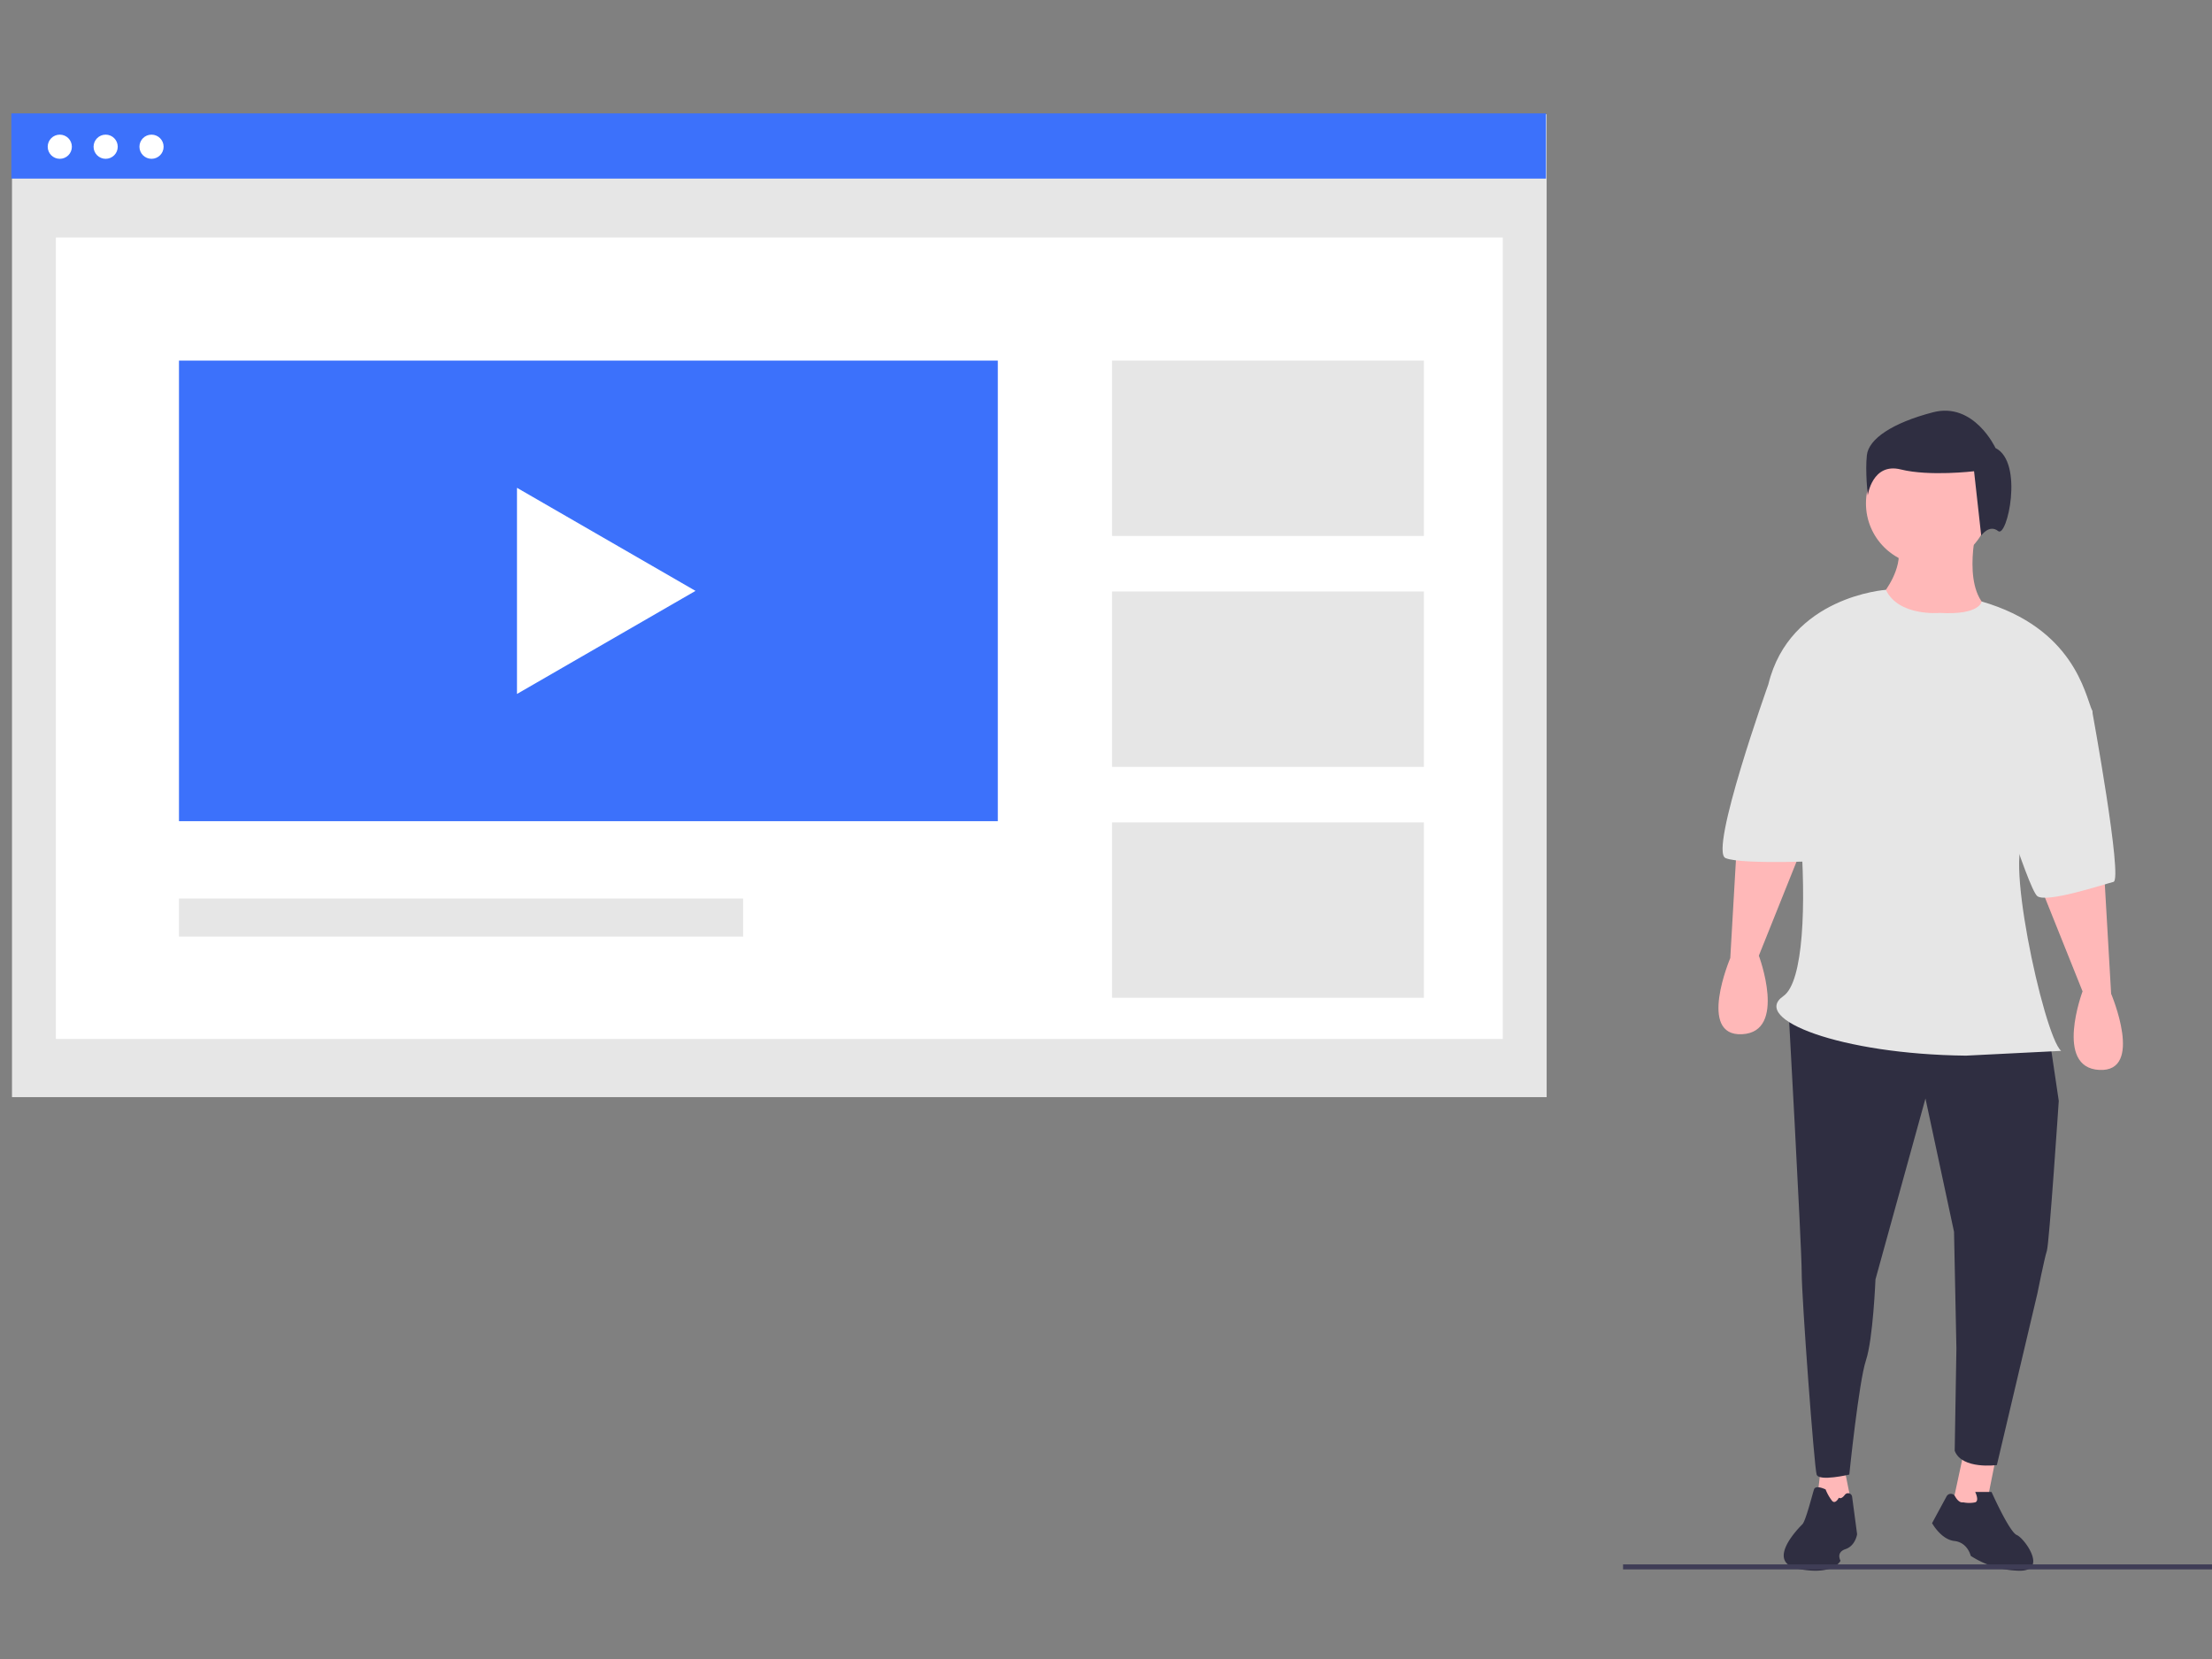 <?xml version="1.0" encoding="UTF-8"?> <svg xmlns="http://www.w3.org/2000/svg" data-name="Layer 1" width="880" height="660"><rect width="100%" height="100%" fill="#808080" stroke="none"/> <rect id="backgroundrect" width="100%" height="100%" x="0" y="0" fill="none" stroke="none" class="" style=""></rect> <g class="currentLayer" style=""> <title>Layer 1</title> <rect x="4.772" y="45.459" width="610.532" height="391.012" fill="#e6e6e6" id="svg_1" class="selected"></rect> <rect x="22.23" y="94.502" width="575.616" height="318.837" fill="#fff" id="svg_2" class="selected"></rect> <rect width="610.532" height="25.938" fill="#3c71fb" id="svg_3" class="selected" y="45.113" x="4.511"></rect> <circle cx="23.786" cy="58.373" r="4.807" fill="#fff" id="svg_4" class="selected"></circle> <circle cx="42.034" cy="58.373" r="4.807" fill="#fff" id="svg_5" class="selected"></circle> <circle cx="60.281" cy="58.373" r="4.807" fill="#fff" id="svg_6" class="selected"></circle> <rect x="71.204" y="143.453" width="325.756" height="183.238" fill="#3c71fb" id="svg_7" class="selected"></rect> <rect x="442.414" y="143.453" width="124.052" height="69.78" fill="#e6e6e6" id="svg_8" class="selected"></rect> <rect x="442.414" y="235.308" width="124.052" height="69.78" fill="#e6e6e6" id="svg_9" class="selected"></rect> <rect x="442.414" y="327.164" width="124.052" height="69.78" fill="#e6e6e6" id="svg_10" class="selected"></rect> <rect x="71.204" y="357.467" width="224.431" height="15.151" fill="#e6e6e6" id="svg_11" class="selected"></rect> <polygon points="276.695,235.072 205.672,194.067 205.672,276.076 276.695,235.072 205.672,194.067 205.672,276.076 276.695,235.072 " fill="#fff" id="svg_12" class="selected"></polygon> <polygon points="733.872,584.75 736.79,599.338 722.202,602.256 724.39,584.02 733.872,584.75 " fill="#ffb8b8" id="svg_13" class="selected"></polygon> <polygon points="793.587,582.096 790.283,598.615 776.693,598.943 781.032,578.792 793.587,582.096 " fill="#ffb8b8" id="svg_14" class="selected"></polygon> <path d="M815.25,412.391 l3.788,25.568 s-3.788,56.818 -4.735,59.659 s-3.788,17.045 -3.788,17.045 l-16.098,68.182 s-13.936,1.894 -16.777,-5.682 l0.679,-40.72 l-0.947,-46.401 l-11.364,-53.03 l-19.886,71.969 s-0.947,23.674 -3.788,32.197 s-6.629,45.454 -6.629,45.454 s-12.042,2.841 -12.989,0 s-5.95,-70.075 -5.95,-80.492 s-5.567,-110.295 -5.567,-110.295 z" fill="#2f2e41" id="svg_15" class="selected"></path> <path d="M781.057,597.673 a11.749,11.749 0 0 0 4.731,0 c1.774,-0.591 0,-4.14 0,-4.14 h6.506 s7.097,15.968 10.054,17.151 s12.42,14.194 1.183,14.194 a36.719,36.719 0 0 1 -19.517,-5.914 s-1.183,-5.323 -6.506,-5.914 s-8.871,-7.097 -8.871,-7.097 l5.777,-10.666 a1.913,1.913 0 0 1 3.355,-0.007 C778.573,596.699 779.688,597.946 781.057,597.673 z" fill="#2f2e41" id="svg_16" class="selected"></path> <path d="M731.559,595.841 s-1.319,2.638 -2.638,1.319 a18.07,18.07 0 0 1 -2.638,-4.617 s-3.957,-1.979 -4.617,0 s-3.298,12.532 -4.617,13.851 s-15.17,15.17 -1.319,17.808 s16.489,-3.298 16.489,-3.298 s-1.979,-3.298 1.979,-4.617 s4.617,-5.936 4.617,-5.936 l-1.988,-14.907 a1.615,1.615 0 0 0 -2.895,-0.747 C733.167,595.693 732.315,596.344 731.559,595.841 z" fill="#2f2e41" id="svg_17" class="selected"></path> <path d="M837.03,346.103 l2.841,49.242 s13.258,31.25 -4.735,30.303 s-6.629,-31.25 -6.629,-31.25 L810.892,350.45 z" fill="#ffb8b8" id="svg_18" class="selected"></path> <path d="M691.197,331.899 l-2.841,49.242 s-13.258,31.25 4.735,30.303 s6.629,-31.25 6.629,-31.25 L717.336,336.246 z" fill="#ffb8b8" id="svg_19" class="selected"></path> <circle cx="766.955" cy="200.27" r="24.621" fill="#ffb8b8" id="svg_20" class="selected"></circle> <path d="M786.368,210.214 s-6.629,26.515 6.629,33.144 s-41.666,16.098 -45.454,0 l1.894,-7.576 s7.576,-9.47 5.682,-17.992 z" fill="#ffb8b8" id="svg_21" class="selected"></path> <path d="M771.69,243.831 s-16.34,1.526 -21.428,-9.18 c0,0 -38.231,2.551 -46.754,37.589 c9.891,0.283 22.161,112.835 5.95,124.052 c-13.159,9.106 22.706,23.131 72.648,23.674 l37.879,-1.894 c-7.063,-6.084 -23.963,-85.271 -13.258,-84.28 c0,0 28.409,-44.507 25.568,-51.136 s-7.39,-32.766 -43.941,-43.371 C788.354,239.285 787.788,244.778 771.69,243.831 z" fill="#e6e6e6" id="svg_22" class="selected"></path> <path d="M819.985,266.558 l12.311,16.098 s12.311,67.235 8.523,68.181 s-26.515,8.523 -30.303,5.682 S789.682,297.808 789.682,297.808 z" fill="#e6e6e6" id="svg_23" class="selected"></path> <path d="M719.606,261.823 l-16.098,10.417 S679.834,338.527 686.463,341.368 s43.56,0.947 43.56,0.947 z" fill="#e6e6e6" id="svg_24" class="selected"></path> <path d="M793.867,178.236 s-8.528,-18.477 -24.873,-14.213 s-25.584,10.66 -26.295,17.056 s0.355,15.99 0.355,15.99 s1.777,-13.147 13.147,-10.305 s29.138,0.711 29.138,0.711 l2.843,25.584 s3.198,-4.619 6.751,-1.777 S805.238,183.922 793.867,178.236 z" fill="#2f2e41" id="svg_25" class="selected"></path> <polygon points="889.769,624.355 645.7,624.355 645.7,622.36 890.13,622.36 889.769,624.355 " fill="#3f3d56" id="svg_26" class="selected"></polygon> </g> </svg> 